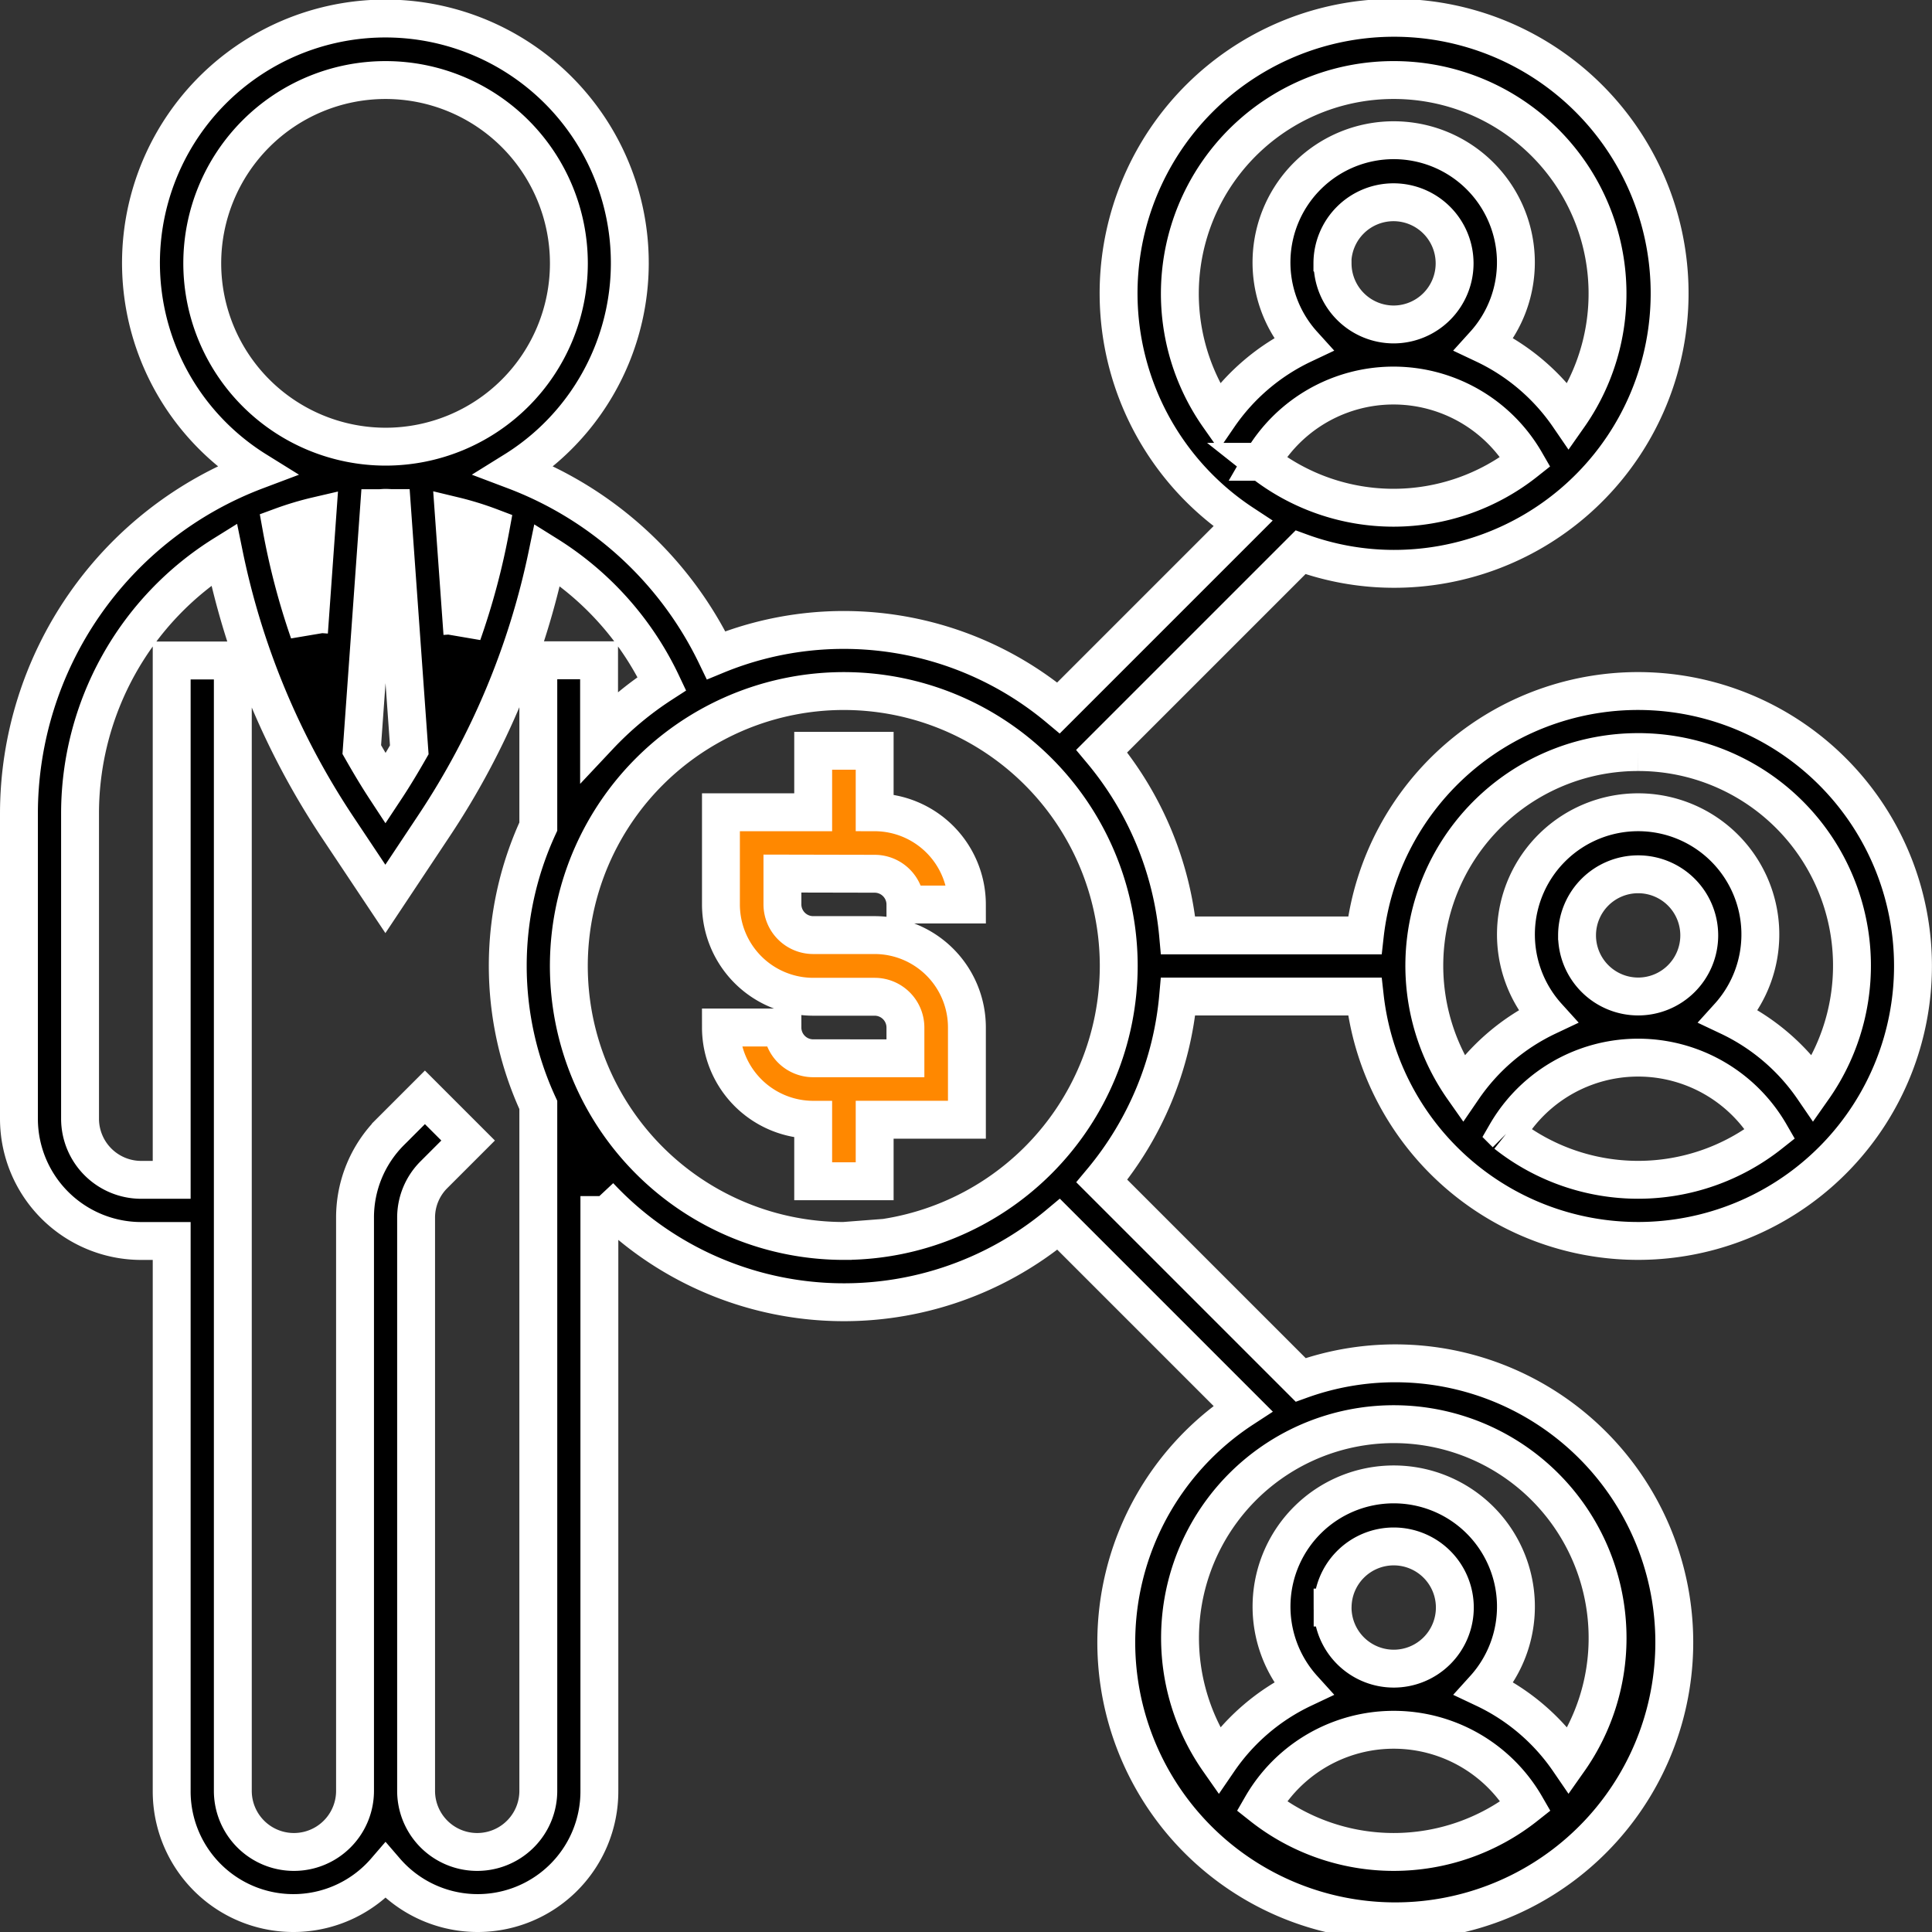 <svg xmlns="http://www.w3.org/2000/svg" width="51" height="51" viewBox="0 0 51 51">
  <rect x="0" y="0" width="51" height="51" fill="#333333" stroke="none"/>
  <g id="affiliate-manager" transform="translate(0.5 0.5)">
    <path id="Path_11565" data-name="Path 11565" d="M31.6,26.806h4.927a7.258,7.258,0,1,0,0-1.613H31.6a8.833,8.833,0,0,0-2.017-4.866l5.248-5.248a7.185,7.185,0,0,0,2.455.437,7.273,7.273,0,1,0-3.978-1.194l-4.865,4.865a8.837,8.837,0,0,0-9.039-1.39,9.73,9.73,0,0,0-5.325-4.876,6.452,6.452,0,1,0-6.811,0A9.685,9.685,0,0,0,1,21.968v8.065a3.229,3.229,0,0,0,3.226,3.226h.806V47.774a3.212,3.212,0,0,0,5.645,2.111,3.212,3.212,0,0,0,5.645-2.111v-15.7a8.837,8.837,0,0,0,12.124.744l4.865,4.865a7.365,7.365,0,1,0,1.523-.758l-5.248-5.248A8.823,8.823,0,0,0,31.6,26.806Zm2.2-14.116a4.023,4.023,0,0,1,6.969,0,5.612,5.612,0,0,1-6.969,0Zm1.872-5.239A1.613,1.613,0,1,1,37.29,9.065,1.615,1.615,0,0,1,35.677,7.452ZM37.29,2.613a5.638,5.638,0,0,1,4.62,8.879,5.6,5.6,0,0,0-2.228-1.9,3.226,3.226,0,1,0-4.784,0,5.6,5.6,0,0,0-2.228,1.9,5.638,5.638,0,0,1,4.62-8.879ZM33.806,48.174a4.023,4.023,0,0,1,6.969,0,5.612,5.612,0,0,1-6.969,0Zm1.872-5.239a1.613,1.613,0,1,1,1.613,1.613A1.615,1.615,0,0,1,35.677,42.935Zm7.258.806a5.61,5.61,0,0,1-1.025,3.234,5.6,5.6,0,0,0-2.228-1.9,3.226,3.226,0,1,0-4.784,0,5.6,5.6,0,0,0-2.228,1.9,5.643,5.643,0,1,1,10.265-3.234Zm-2.678-13.31a4.023,4.023,0,0,1,6.969,0,5.612,5.612,0,0,1-6.969,0Zm1.872-5.239a1.613,1.613,0,1,1,1.613,1.613,1.615,1.615,0,0,1-1.613-1.613Zm1.613-4.839a5.638,5.638,0,0,1,4.62,8.879,5.6,5.6,0,0,0-2.228-1.9,3.226,3.226,0,1,0-4.784,0,5.6,5.6,0,0,0-2.228,1.9,5.638,5.638,0,0,1,4.62-8.879ZM7.925,14.4a8.013,8.013,0,0,1,.95-.284l-.219,3.073A18.594,18.594,0,0,1,7.925,14.4Zm2.581-.485c.057,0,.113-.009.171-.009s.114.006.171.006l.456,6.382c-.2.349-.406.694-.627,1.028-.221-.337-.427-.684-.627-1.035Zm2.2,3.31-.223-3.11a8.041,8.041,0,0,1,.972.3,18.647,18.647,0,0,1-.749,2.815ZM5.839,7.452a4.839,4.839,0,1,1,4.839,4.839A4.844,4.844,0,0,1,5.839,7.452ZM14.71,47.774a1.613,1.613,0,1,1-3.226,0V32.648a1.6,1.6,0,0,1,.473-1.141l.9-.9-1.14-1.14-.9.9a3.2,3.2,0,0,0-.945,2.281V47.774a1.613,1.613,0,1,1-3.226,0V17.935H5.032v13.71H4.226a1.615,1.615,0,0,1-1.613-1.613V21.968a8.06,8.06,0,0,1,3.8-6.835A20.343,20.343,0,0,0,9.4,22.319l1.273,1.91,1.3-1.956a20.359,20.359,0,0,0,2.974-7.126,8.081,8.081,0,0,1,3.025,3.4,8.917,8.917,0,0,0-1.658,1.383v-2H14.71v4.39a8.773,8.773,0,0,0,0,7.348v18.1Zm8.065-14.516A7.258,7.258,0,1,1,30.032,26,7.267,7.267,0,0,1,22.774,33.258Z" transform="translate(-1 -1)" stroke="#fff" stroke-width="1"/>
    <path id="Path_11566" data-name="Path 11566" d="M28.058,28.246a.813.813,0,0,1,.812.812h1.623a2.438,2.438,0,0,0-2.435-2.435V25H26.435v1.623H24v2.435a2.438,2.438,0,0,0,2.435,2.435h1.623a.813.813,0,0,1,.812.812v.812H26.435a.813.813,0,0,1-.812-.812H24a2.438,2.438,0,0,0,2.435,2.435v1.623h1.623V34.739h2.435V32.3a2.438,2.438,0,0,0-2.435-2.435H26.435a.813.813,0,0,1-.812-.812v-.812Z" transform="translate(-5.469 -5.681)" fill="#f80" stroke="#fff" stroke-width="1"/>
  </g>
</svg>
